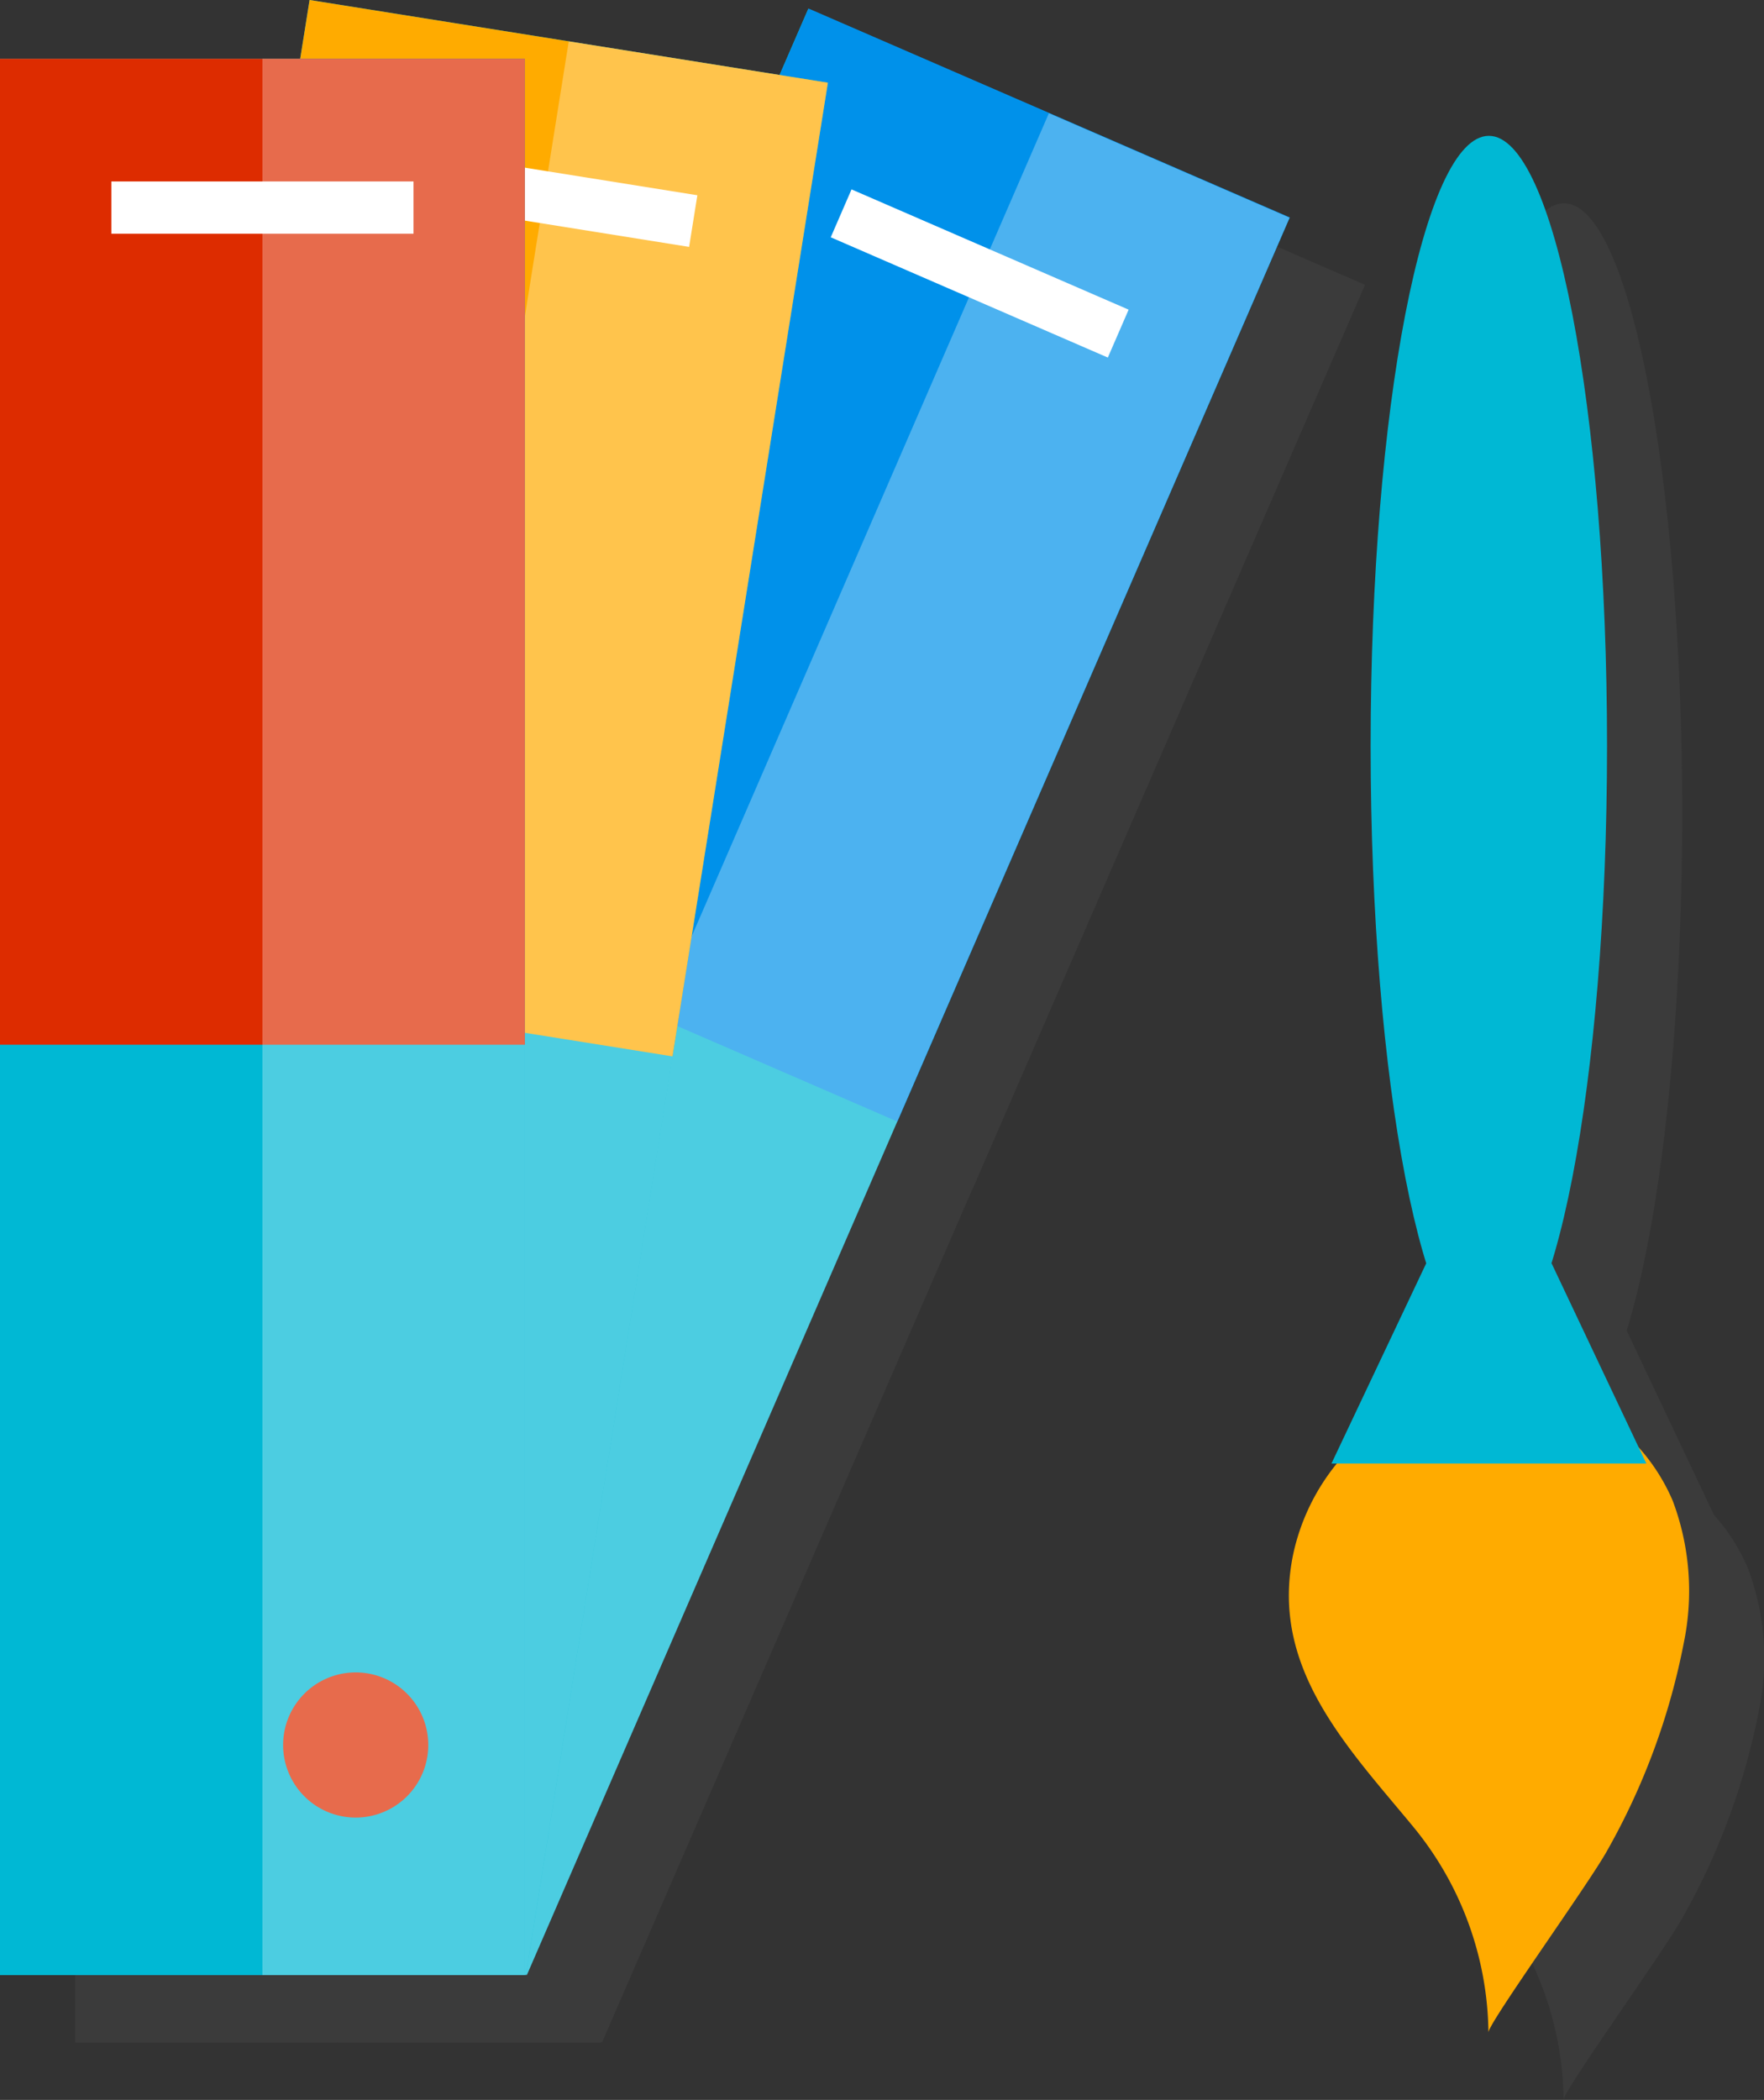 <svg xmlns="http://www.w3.org/2000/svg" xmlns:xlink="http://www.w3.org/1999/xlink" width="64.7" height="77.015" viewBox="0 0 64.7 77.015">
  <rect x="0" y="0" width="64.7" height="77.015" fill="#333333" stroke="none"/>
  <defs>
    <clipPath id="clip-path">
      <rect id="Rectángulo_402011" data-name="Rectángulo 402011" width="61.943" height="74.543" fill="#636363"/>
    </clipPath>
    <clipPath id="clip-path-2">
      <rect id="Rectángulo_401997" data-name="Rectángulo 401997" width="61.943" height="74.543" transform="translate(0 0)" fill="#636363"/>
    </clipPath>
    <clipPath id="clip-path-3">
      <rect id="Rectángulo_401996" data-name="Rectángulo 401996" width="36.825" height="68.301" transform="translate(10.499 4.138)" fill="#636363"/>
    </clipPath>
    <clipPath id="clip-path-5">
      <rect id="Rectángulo_402002" data-name="Rectángulo 402002" width="20.579" height="70.922" transform="translate(9.786 1.517)" fill="#636363"/>
    </clipPath>
    <clipPath id="clip-path-7">
      <rect id="Rectángulo_402008" data-name="Rectángulo 402008" width="9.625" height="70.283" transform="translate(9.625 2.155)" fill="#636363"/>
    </clipPath>
    <clipPath id="clip-path-8">
      <rect id="Rectángulo_402011-2" data-name="Rectángulo 402011" width="61.943" height="74.543" fill="none"/>
    </clipPath>
    <clipPath id="clip-path-9">
      <rect id="Rectángulo_401997-2" data-name="Rectángulo 401997" width="61.943" height="74.543" transform="translate(0 0)" fill="none"/>
    </clipPath>
    <clipPath id="clip-path-10">
      <rect id="Rectángulo_401996-2" data-name="Rectángulo 401996" width="36.825" height="68.301" transform="translate(10.499 4.138)" fill="none"/>
    </clipPath>
    <clipPath id="clip-path-12">
      <rect id="Rectángulo_402002-2" data-name="Rectángulo 402002" width="20.579" height="70.922" transform="translate(9.786 1.517)" fill="none"/>
    </clipPath>
    <clipPath id="clip-path-14">
      <rect id="Rectángulo_402008-2" data-name="Rectángulo 402008" width="9.625" height="70.283" transform="translate(9.625 2.155)" fill="none"/>
    </clipPath>
  </defs>
  <g id="Grupo_1100939" data-name="Grupo 1100939" transform="translate(11774.92 11885.543)">
    <g id="Grupo_1100910" data-name="Grupo 1100910">
      <g id="Grupo_1100907" data-name="Grupo 1100907" transform="translate(-11772.163 -11883.071)" opacity="0.167">
        <g id="Grupo_1100802" data-name="Grupo 1100802" clip-path="url(#clip-path)">
          <rect id="Rectángulo_401993" data-name="Rectángulo 401993" width="70.283" height="19.25" transform="matrix(0.398, -0.917, 0.917, 0.398, 1.672, 64.772)" fill="#636363"/>
          <rect id="Rectángulo_401994" data-name="Rectángulo 401994" width="36.162" height="19.25" transform="matrix(0.398, -0.917, 0.917, 0.398, 15.262, 33.473)" fill="#636363"/>
          <g id="Grupo_1100791" data-name="Grupo 1100791">
            <g id="Grupo_1100790" data-name="Grupo 1100790" clip-path="url(#clip-path-2)">
              <g id="Grupo_1100789" data-name="Grupo 1100789" opacity="0.3" style="mix-blend-mode: overlay;isolation: isolate">
                <g id="Grupo_1100788" data-name="Grupo 1100788">
                  <g id="Grupo_1100787" data-name="Grupo 1100787" clip-path="url(#clip-path-3)">
                    <rect id="Rectángulo_401995" data-name="Rectángulo 401995" width="70.284" height="9.625" transform="matrix(0.398, -0.917, 0.917, 0.398, 10.498, 68.604)" fill="#636363"/>
                  </g>
                </g>
              </g>
            </g>
          </g>
          <rect id="Rectángulo_401998" data-name="Rectángulo 401998" width="1.916" height="11.083" transform="matrix(0.398, -0.917, 0.917, 0.398, 30.47, 8.703)" fill="#636363"/>
          <rect id="Rectángulo_401999" data-name="Rectángulo 401999" width="70.283" height="19.249" transform="translate(0.281 69.405) rotate(-80.935)" fill="#636363"/>
          <rect id="Rectángulo_402000" data-name="Rectángulo 402000" width="36.162" height="19.25" transform="translate(5.657 35.71) rotate(-80.934)" fill="#636363"/>
          <g id="Grupo_1100796" data-name="Grupo 1100796">
            <g id="Grupo_1100795" data-name="Grupo 1100795" clip-path="url(#clip-path-2)">
              <g id="Grupo_1100794" data-name="Grupo 1100794" opacity="0.3" style="mix-blend-mode: overlay;isolation: isolate">
                <g id="Grupo_1100793" data-name="Grupo 1100793">
                  <g id="Grupo_1100792" data-name="Grupo 1100792" clip-path="url(#clip-path-5)">
                    <rect id="Rectángulo_402001" data-name="Rectángulo 402001" width="70.283" height="9.625" transform="translate(9.784 70.921) rotate(-80.932)" fill="#636363"/>
                  </g>
                </g>
              </g>
            </g>
          </g>
          <rect id="Rectángulo_402004" data-name="Rectángulo 402004" width="1.917" height="11.083" transform="matrix(0.158, -0.988, 0.988, 0.158, 14.325, 7.304)" fill="#636363"/>
          <rect id="Rectángulo_402005" data-name="Rectángulo 402005" width="19.25" height="70.283" transform="translate(0 2.155)" fill="#636363"/>
          <rect id="Rectángulo_402006" data-name="Rectángulo 402006" width="19.25" height="36.161" transform="translate(0 2.155)" fill="#636363"/>
          <g id="Grupo_1100801" data-name="Grupo 1100801">
            <g id="Grupo_1100800" data-name="Grupo 1100800" clip-path="url(#clip-path-2)">
              <path id="Trazado_874475" data-name="Trazado 874475" d="M15.708,64a2.662,2.662,0,1,1-2.662-2.663A2.662,2.662,0,0,1,15.708,64" fill="#636363"/>
              <g id="Grupo_1100799" data-name="Grupo 1100799" opacity="0.3" style="mix-blend-mode: overlay;isolation: isolate">
                <g id="Grupo_1100798" data-name="Grupo 1100798">
                  <g id="Grupo_1100797" data-name="Grupo 1100797" clip-path="url(#clip-path-7)">
                    <rect id="Rectángulo_402007" data-name="Rectángulo 402007" width="9.625" height="70.283" transform="translate(9.625 2.155)" fill="#636363"/>
                  </g>
                </g>
              </g>
              <rect id="Rectángulo_402009" data-name="Rectángulo 402009" width="11.083" height="1.917" transform="translate(4.084 6.655)" fill="#636363"/>
              <path id="Trazado_874476" data-name="Trazado 874476" d="M57.679,51.321a6.784,6.784,0,0,0-1.793-.521,7.906,7.906,0,0,0-8.432,6.1c-.934,4.21,1.926,7.124,4.383,10.1a12.076,12.076,0,0,1,2.756,7.542c-.011-.331,3.7-5.478,4.356-6.672a25.163,25.163,0,0,0,2.812-7.631,9.382,9.382,0,0,0-.41-5.2,7.142,7.142,0,0,0-3.672-3.718" fill="#636363"/>
              <path id="Trazado_874477" data-name="Trazado 874477" d="M50.272,27.357c0-12.357,1.941-22.375,4.336-22.375S58.943,15,58.943,27.357,57,49.732,54.608,49.732s-4.336-10.017-4.336-22.375" fill="#636363"/>
              <path id="Trazado_874478" data-name="Trazado 874478" d="M52.31,46.335h4.6l3.475,7.342H48.835Z" fill="#636363"/>
            </g>
          </g>
        </g>
      </g>
      <g id="Grupo_1100820" data-name="Grupo 1100820" transform="translate(-11774.92 -11885.543)">
        <g id="Grupo_1100802-2" data-name="Grupo 1100802" clip-path="url(#clip-path-8)">
          <rect id="Rectángulo_401993-2" data-name="Rectángulo 401993" width="70.283" height="19.25" transform="matrix(0.398, -0.917, 0.917, 0.398, 1.672, 64.772)" fill="#00b8d4"/>
          <rect id="Rectángulo_401994-2" data-name="Rectángulo 401994" width="36.162" height="19.25" transform="matrix(0.398, -0.917, 0.917, 0.398, 15.262, 33.473)" fill="#0091ea"/>
          <g id="Grupo_1100791-2" data-name="Grupo 1100791">
            <g id="Grupo_1100790-2" data-name="Grupo 1100790" clip-path="url(#clip-path-9)">
              <g id="Grupo_1100789-2" data-name="Grupo 1100789" opacity="0.3" style="mix-blend-mode: overlay;isolation: isolate">
                <g id="Grupo_1100788-2" data-name="Grupo 1100788">
                  <g id="Grupo_1100787-2" data-name="Grupo 1100787" clip-path="url(#clip-path-10)">
                    <rect id="Rectángulo_401995-2" data-name="Rectángulo 401995" width="70.284" height="9.625" transform="matrix(0.398, -0.917, 0.917, 0.398, 10.498, 68.604)" fill="#fff"/>
                  </g>
                </g>
              </g>
            </g>
          </g>
          <rect id="Rectángulo_401998-2" data-name="Rectángulo 401998" width="1.916" height="11.083" transform="matrix(0.398, -0.917, 0.917, 0.398, 30.47, 8.703)" fill="#fff"/>
          <rect id="Rectángulo_401999-2" data-name="Rectángulo 401999" width="70.283" height="19.249" transform="translate(0.281 69.405) rotate(-80.935)" fill="#00b8d4"/>
          <rect id="Rectángulo_402000-2" data-name="Rectángulo 402000" width="36.162" height="19.25" transform="translate(5.657 35.71) rotate(-80.934)" fill="#ffab00"/>
          <g id="Grupo_1100796-2" data-name="Grupo 1100796">
            <g id="Grupo_1100795-2" data-name="Grupo 1100795" clip-path="url(#clip-path-9)">
              <g id="Grupo_1100794-2" data-name="Grupo 1100794" opacity="0.3" style="mix-blend-mode: overlay;isolation: isolate">
                <g id="Grupo_1100793-2" data-name="Grupo 1100793">
                  <g id="Grupo_1100792-2" data-name="Grupo 1100792" clip-path="url(#clip-path-12)">
                    <rect id="Rectángulo_402001-2" data-name="Rectángulo 402001" width="70.283" height="9.625" transform="translate(9.784 70.921) rotate(-80.932)" fill="#fff"/>
                  </g>
                </g>
              </g>
            </g>
          </g>
          <rect id="Rectángulo_402004-2" data-name="Rectángulo 402004" width="1.917" height="11.083" transform="matrix(0.158, -0.988, 0.988, 0.158, 14.325, 7.304)" fill="#fff"/>
          <rect id="Rectángulo_402005-2" data-name="Rectángulo 402005" width="19.25" height="70.283" transform="translate(0 2.155)" fill="#00b8d4"/>
          <rect id="Rectángulo_402006-2" data-name="Rectángulo 402006" width="19.25" height="36.161" transform="translate(0 2.155)" fill="#dd2c00"/>
          <g id="Grupo_1100801-2" data-name="Grupo 1100801">
            <g id="Grupo_1100800-2" data-name="Grupo 1100800" clip-path="url(#clip-path-9)">
              <path id="Trazado_874475-2" data-name="Trazado 874475" d="M15.708,64a2.662,2.662,0,1,1-2.662-2.663A2.662,2.662,0,0,1,15.708,64" fill="#dd2c00"/>
              <g id="Grupo_1100799-2" data-name="Grupo 1100799" opacity="0.3" style="mix-blend-mode: overlay;isolation: isolate">
                <g id="Grupo_1100798-2" data-name="Grupo 1100798">
                  <g id="Grupo_1100797-2" data-name="Grupo 1100797" clip-path="url(#clip-path-14)">
                    <rect id="Rectángulo_402007-2" data-name="Rectángulo 402007" width="9.625" height="70.283" transform="translate(9.625 2.155)" fill="#fff"/>
                  </g>
                </g>
              </g>
              <rect id="Rectángulo_402009-2" data-name="Rectángulo 402009" width="11.083" height="1.917" transform="translate(4.084 6.655)" fill="#fff"/>
              <path id="Trazado_874476-2" data-name="Trazado 874476" d="M57.679,51.321a6.784,6.784,0,0,0-1.793-.521,7.906,7.906,0,0,0-8.432,6.1c-.934,4.21,1.926,7.124,4.383,10.1a12.076,12.076,0,0,1,2.756,7.542c-.011-.331,3.7-5.478,4.356-6.672a25.163,25.163,0,0,0,2.812-7.631,9.382,9.382,0,0,0-.41-5.2,7.142,7.142,0,0,0-3.672-3.718" fill="#ffab00"/>
              <path id="Trazado_874477-2" data-name="Trazado 874477" d="M50.272,27.357c0-12.357,1.941-22.375,4.336-22.375S58.943,15,58.943,27.357,57,49.732,54.608,49.732s-4.336-10.017-4.336-22.375" fill="#00b8d4"/>
              <path id="Trazado_874478-2" data-name="Trazado 874478" d="M52.31,46.335h4.6l3.475,7.342H48.835Z" fill="#00b8d4"/>
            </g>
          </g>
        </g>
      </g>
    </g>
  </g>
</svg>
